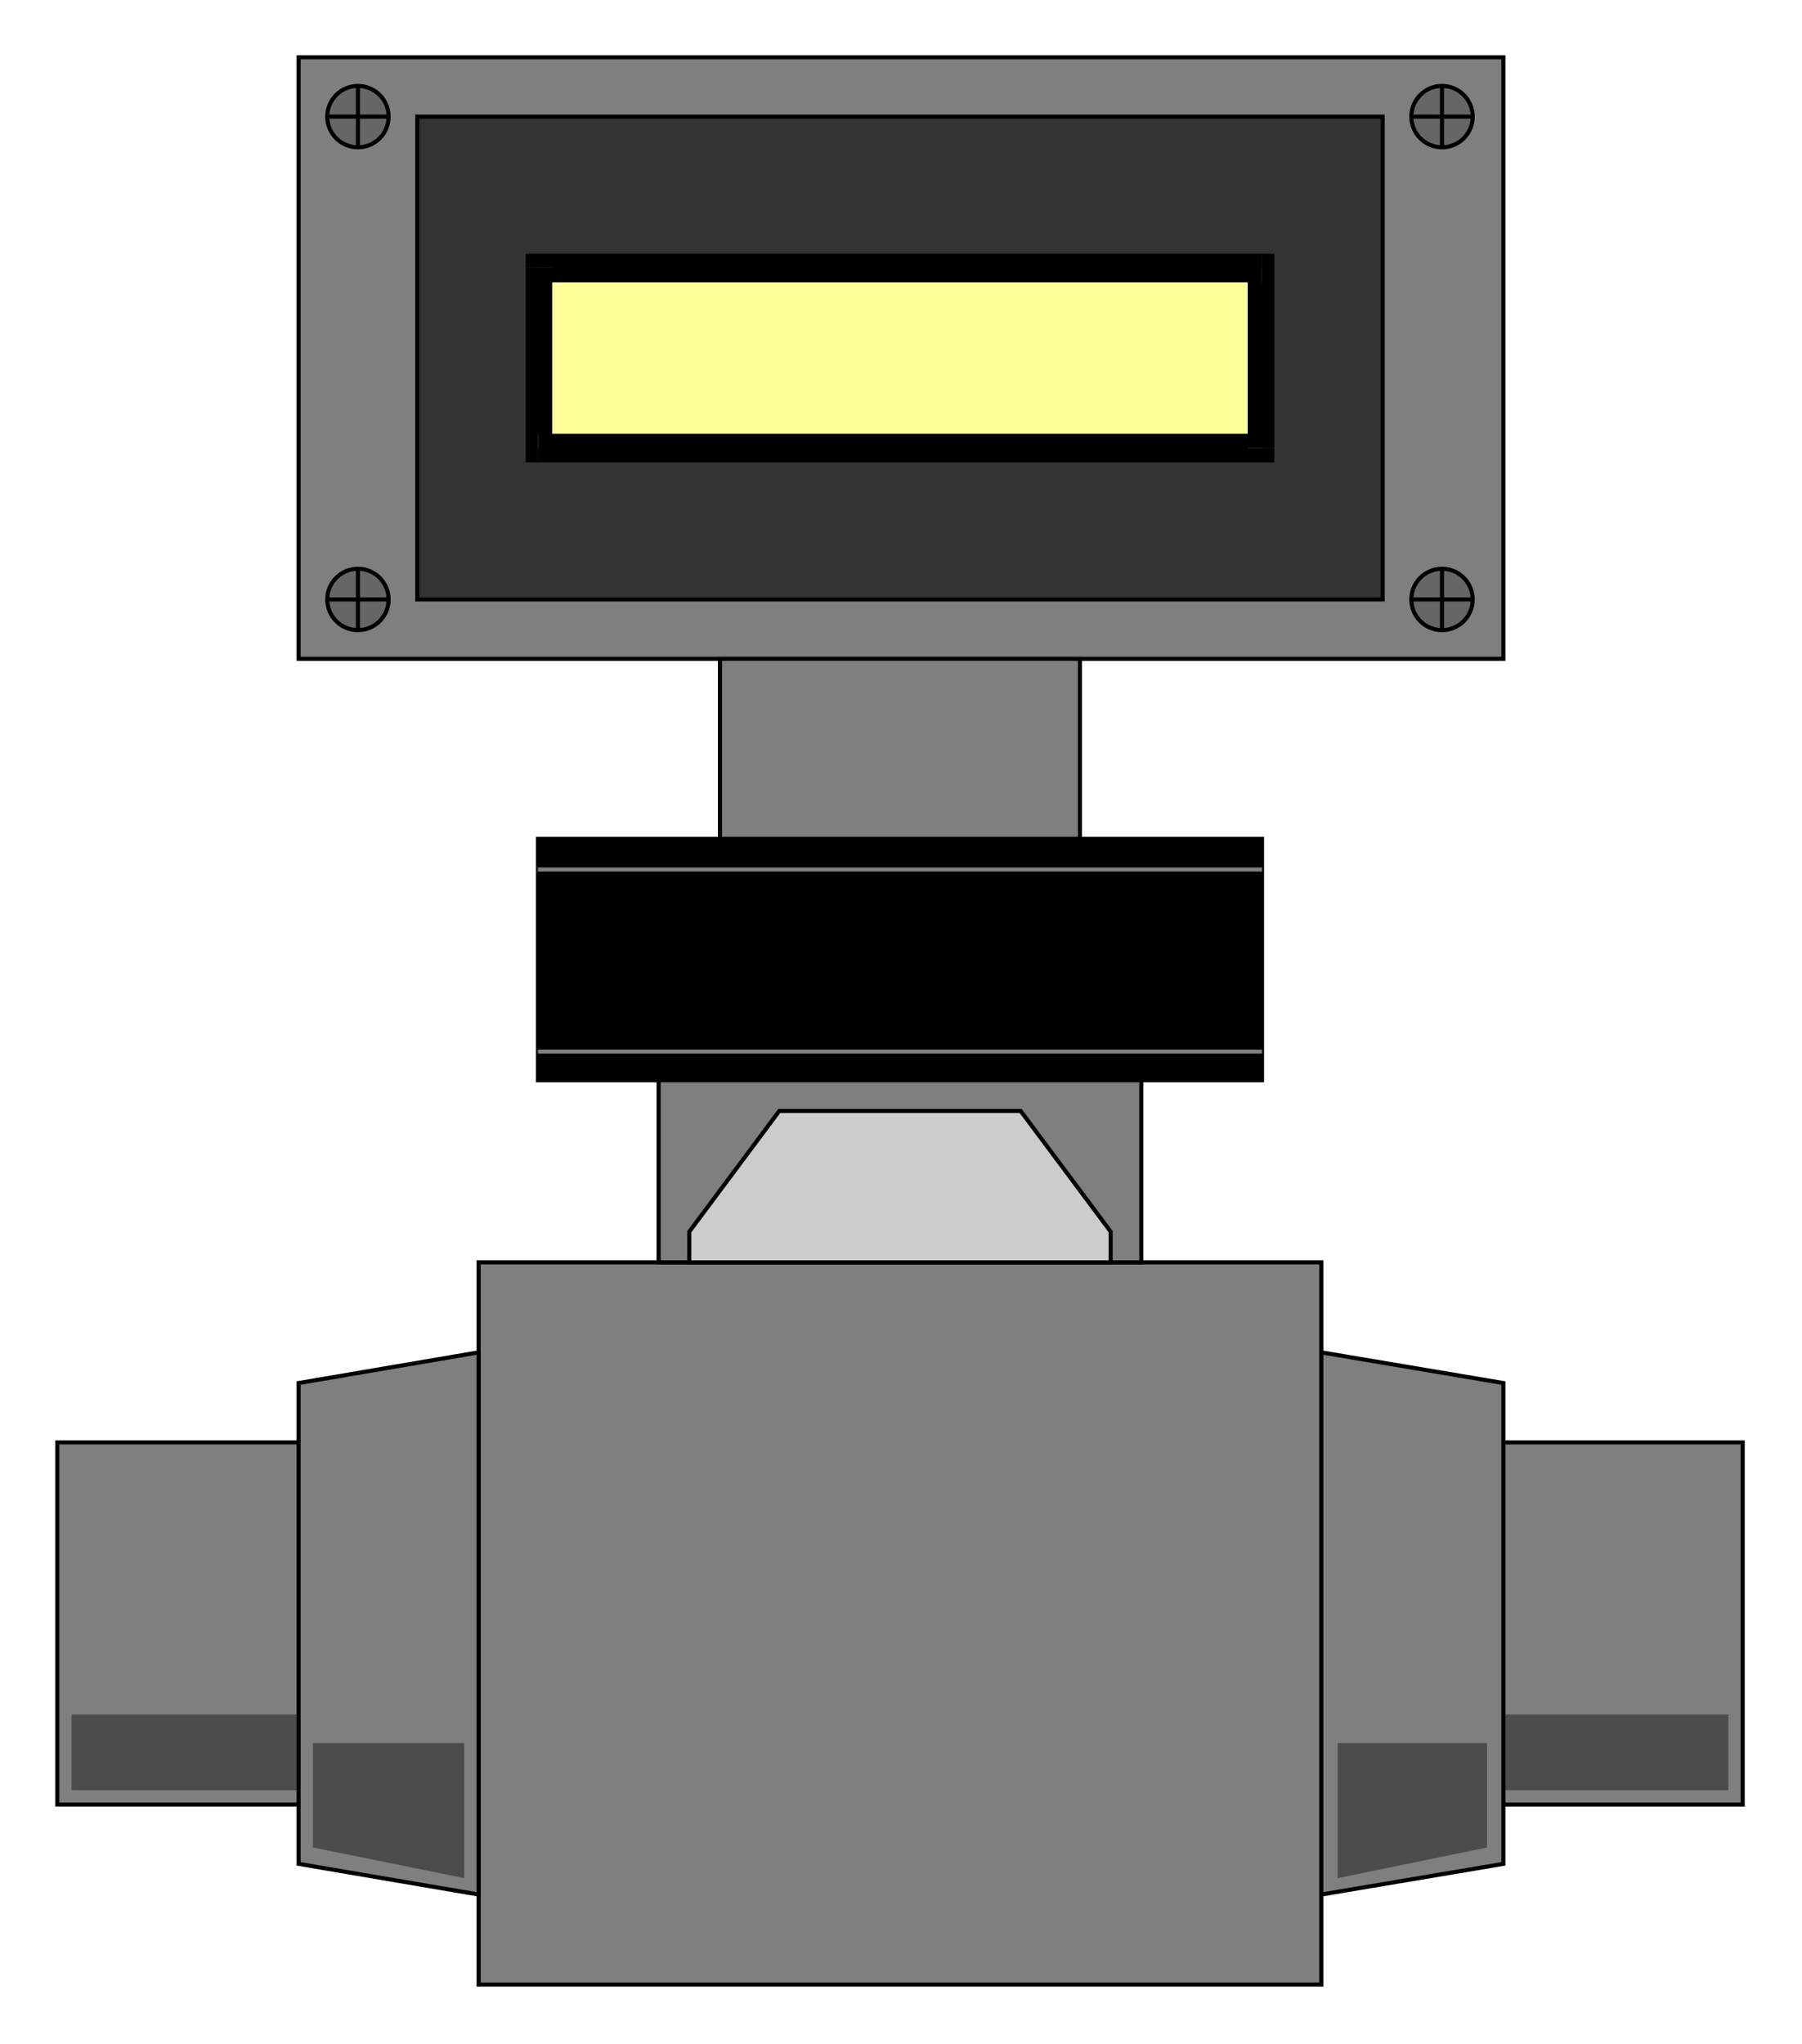 <?xml version="1.0" encoding="utf-8" standalone="no"?><!DOCTYPE svg PUBLIC "-//W3C//DTD SVG 1.1//EN" "http://www.w3.org/Graphics/SVG/1.1/DTD/svg11-flat-20030114.dtd"><svg width="881" height="999" version="1.1" xmlns="http://www.w3.org/2000/svg" xmlns:xlink="http://www.w3.org/1999/xlink">

<path style="fill:#7f7f7f;stroke:#000;stroke-width:2" d="M28,705 l824,0 0,177 -824,0 0,-177z" />
<path style="fill:#4c4c4c" d="M845,838 l-810,0 0,37 810,0 0,-37z" />
<path style="fill:#7f7f7f;stroke:#000;stroke-width:2" d="M735,28 l-589,0 0,294 589,0 0,-294z" />
<path style="fill:#7f7f7f;stroke:#000;stroke-width:2" d="M646,926 l89,-15 0,-235 -89,-15 0,265z" />
<path style="fill:#7f7f7f;stroke:#000;stroke-width:2" d="M646,617 l-412,0 0,353 412,0 0,-353z" />
<path style="fill:#7f7f7f;stroke:#000;stroke-width:2" d="M234,926 l-88,-15 0,-235 88,-15 0,265z" />
<path style="fill:#000;stroke:#000;stroke-width:2" d="M617,528 l-354,0 0,-118 354,0 0,118z" />
<path style="fill:#7f7f7f;stroke:#000;stroke-width:2" d="M528,410 l-176,0 0,-88 176,0 0,88z" />
<path style="fill:#7f7f7f;stroke:#000;stroke-width:2" d="M558,617 l-236,0 0,-89 236,0 0,89z" />
<path style="fill:#333;stroke:#000;stroke-width:2" d="M676,57 l-472,0 0,236 472,0 0,-236z" />
<path style="fill:#ff9" d="M617,131 l-354,0 0,88 354,0 0,-88z" />
<path style="fill:#000" d="M257,131 l6,-7 354,0 0,14 -354,0 7,-7 -13,0 0,-7 6,0z" />
<path style="fill:#000" d="M263,226 l-6,-7 0,-88 13,0 0,88 -7,-7 0,14 -6,0 0,-7z" />
<path style="fill:#000" d="M623,219 l-6,7 -354,0 0,-14 354,0 -7,7 13,0 0,7 -6,0z" />
<path style="fill:#000" d="M617,124 l6,7 0,88 -13,0 0,-88 7,7 0,-14 6,0 0,7z" />
<path style="fill:#ccc;stroke:#000;stroke-width:2" d="M543,617 l0,-15 -44,-59 -118,0 -44,59 0,15 206,0z" />
<circle style="fill:#666;stroke:#000;stroke-width:2" cx="175" cy="57" r="15" />
<circle style="fill:#666" cx="175" cy="293" r="15" />
<circle style="fill:#666" cx="705" cy="57" r="15" />
<circle style="fill:#666" cx="705" cy="293" r="15" />
<path style="fill:none;stroke:#000;stroke-width:2" d="M175,72 l0,-30" />
<path style="fill:none;stroke:#000;stroke-width:2" d="M161,57 l29,0" />
<circle style="fill:none;stroke:#000;stroke-width:2" cx="175" cy="293" r="15" />
<path style="fill:none;stroke:#000;stroke-width:2" d="M175,308 l0,-30" />
<path style="fill:none;stroke:#000;stroke-width:2" d="M161,293 l29,0" />
<circle style="fill:none;stroke:#000;stroke-width:2" cx="705" cy="57" r="15" />
<path style="fill:none;stroke:#000;stroke-width:2" d="M705,72 l0,-30" />
<path style="fill:none;stroke:#000;stroke-width:2" d="M690,57 l30,0" />
<circle style="fill:none;stroke:#000;stroke-width:2" cx="705" cy="293" r="15" />
<path style="fill:none;stroke:#000;stroke-width:2" d="M705,308 l0,-30" />
<path style="fill:none;stroke:#000;stroke-width:2" d="M690,293 l30,0" />
<path style="fill:none;stroke:#7f7f7f;stroke-width:2" d="M617,425 l-354,0" />
<path style="fill:none;stroke:#7f7f7f;stroke-width:2" d="M263,514 l354,0" />
<path style="fill:#4c4c4c" d="M727,852 l-73,0 0,66 73,-15 0,-51z" />
<path style="fill:#4c4c4c" d="M153,852 l74,0 0,66 -74,-15 0,-51z" />

</svg>
